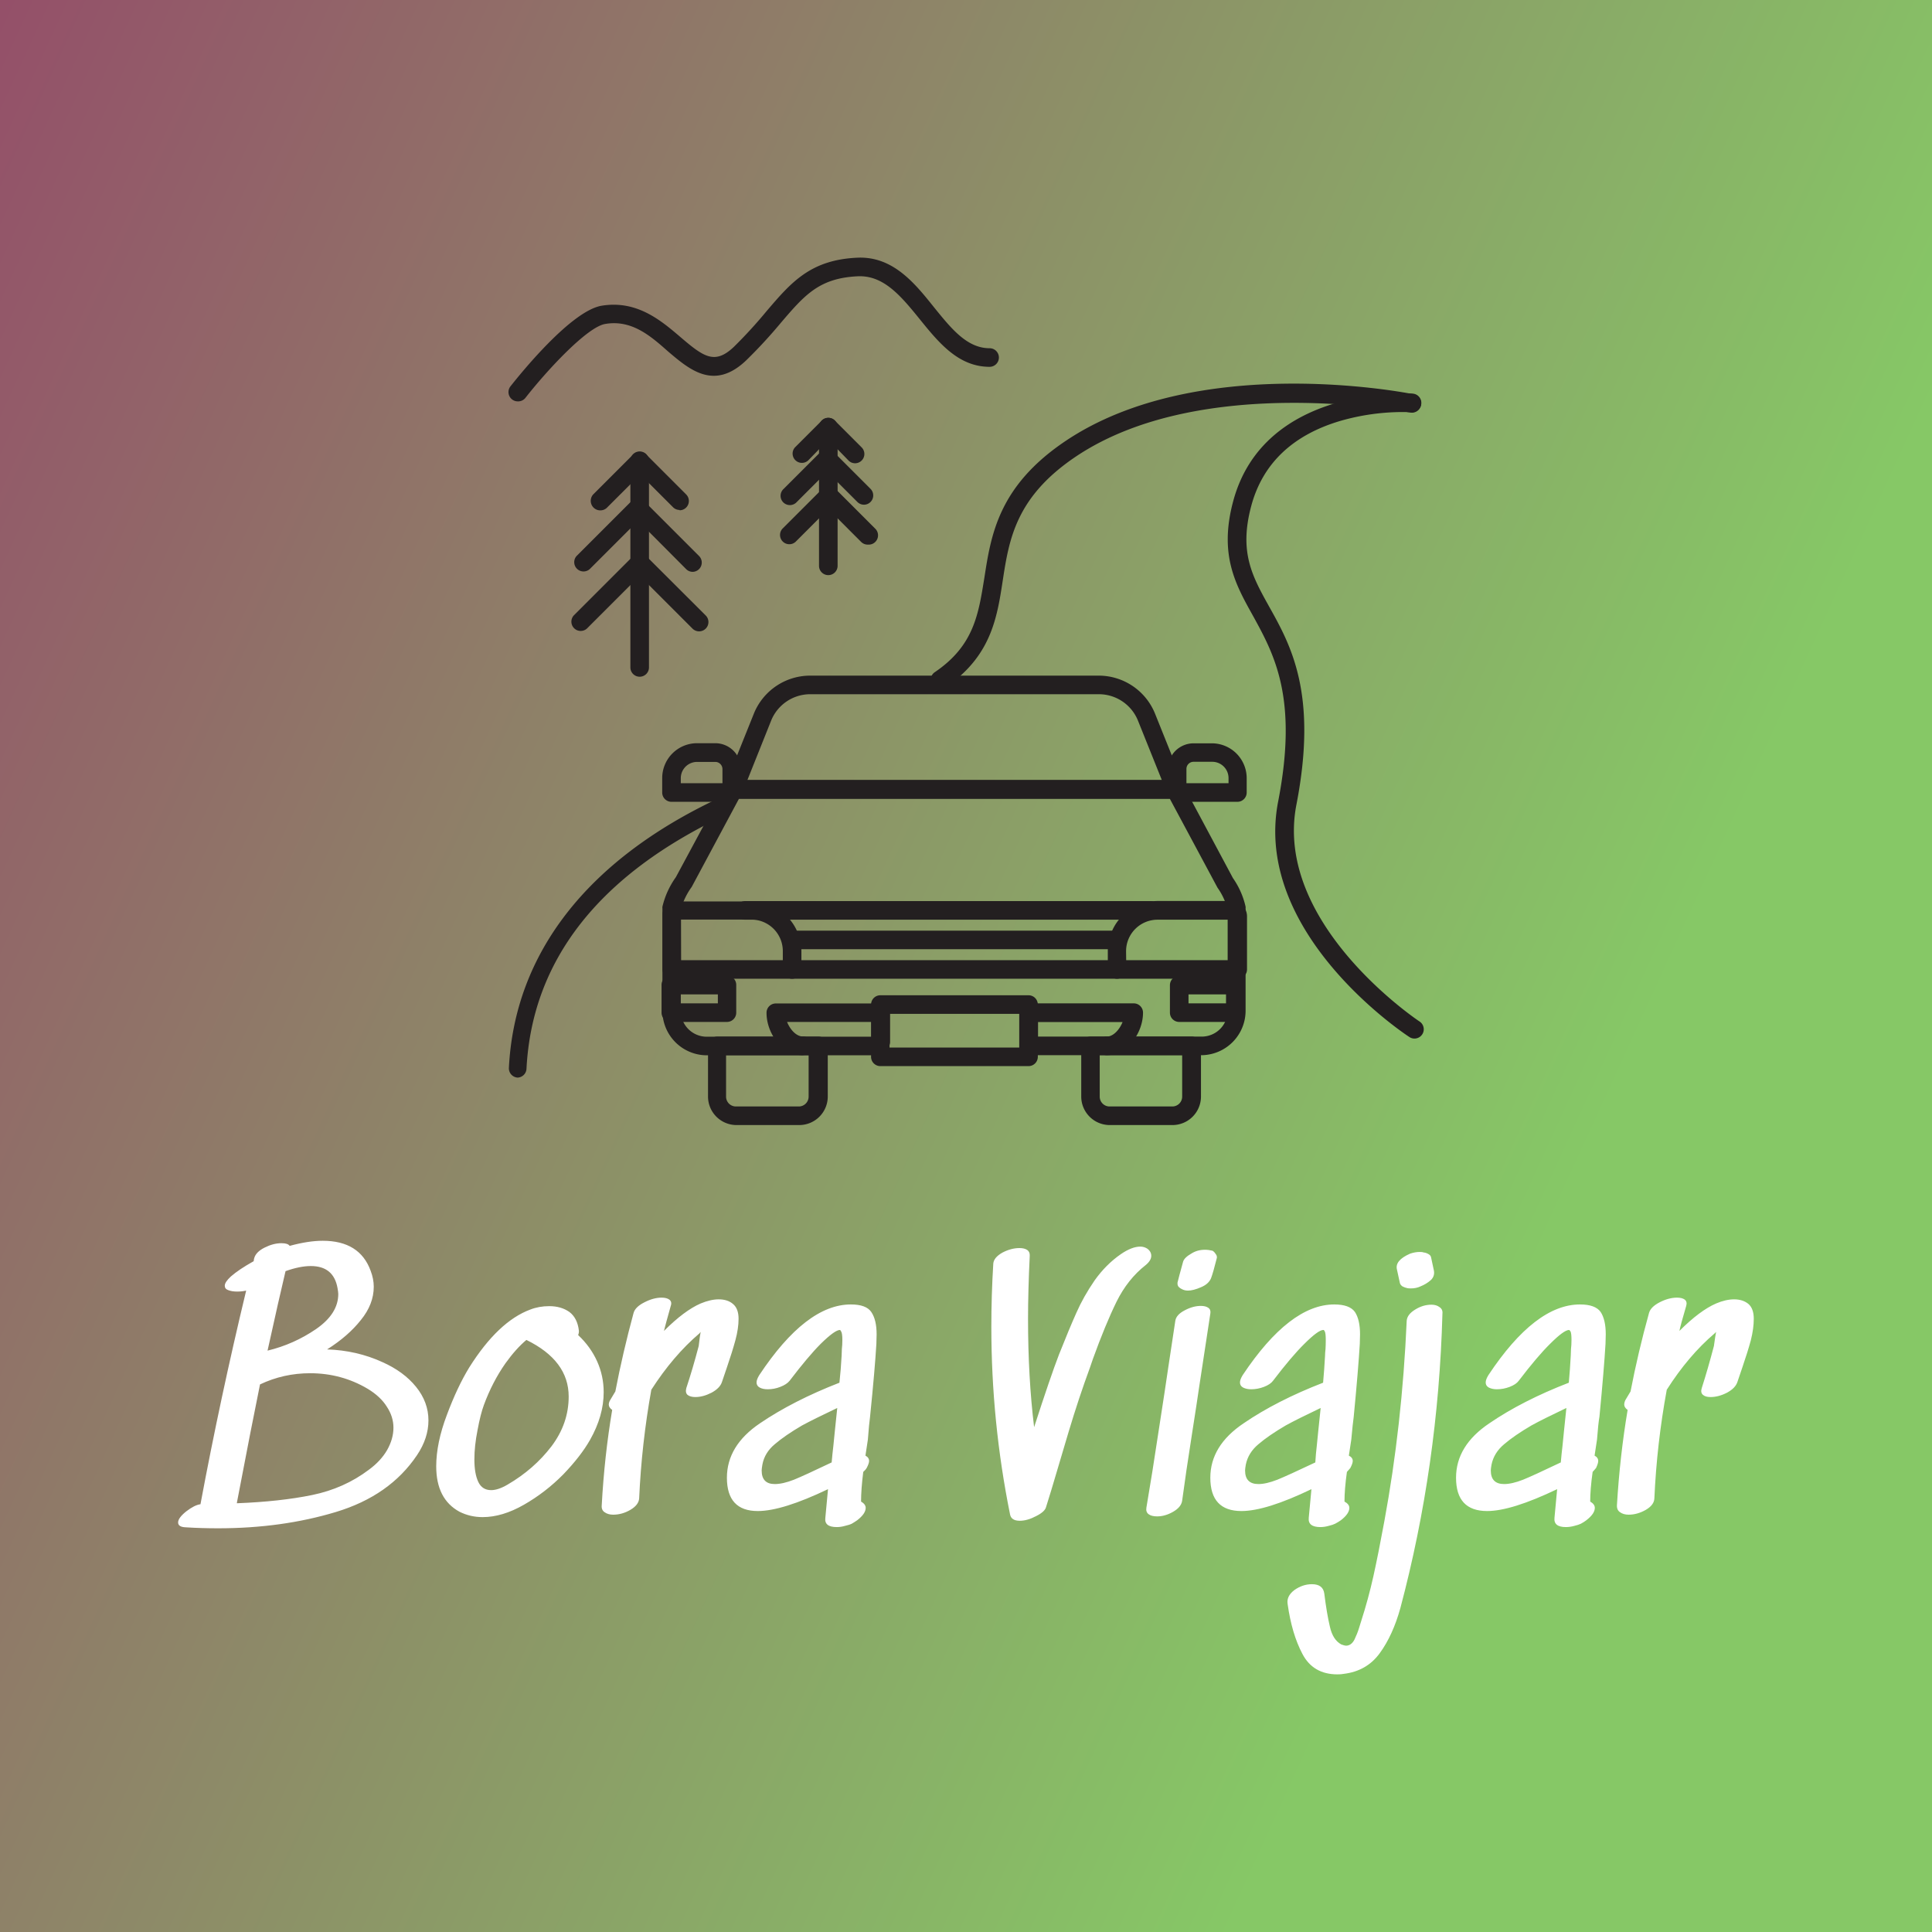 <svg data-v-fde0c5aa="" xmlns="http://www.w3.org/2000/svg" viewBox="0 0 300 300" class="iconAbove"><rect x="0" y="0" width="300" height="300" fill="#808080" stroke="none"/><!----><defs data-v-fde0c5aa=""><linearGradient data-v-fde0c5aa="" gradientTransform="rotate(25)" id="1f1885c3-d975-4a19-a4a2-61301df136e8" x1="0%" y1="0%" x2="100%" y2="0%"><stop data-v-fde0c5aa="" offset="0%" stop-color="#945069" stop-opacity="1"></stop><stop data-v-fde0c5aa="" offset="100%" stop-color="#86C866" stop-opacity="1"></stop></linearGradient></defs><rect data-v-fde0c5aa="" fill="url(#1f1885c3-d975-4a19-a4a2-61301df136e8)" x="0" y="0" width="300px" height="300px" class="logo-background-square"></rect><defs data-v-fde0c5aa=""><!----></defs><g data-v-fde0c5aa="" id="0b497384-5fe7-4760-92d1-c0581e58c09c" fill="#ffffff" transform="matrix(3.774,0,0,3.774,25.694,187.76)"><path d="M8.37 10.72L8.37 10.72Q8.86 10.36 9.12 9.91L9.12 9.91L9.12 9.91Q9.38 9.45 9.38 8.99L9.38 8.99L9.38 8.99Q9.38 8.54 9.11 8.13L9.11 8.13L9.11 8.13Q8.85 7.71 8.32 7.39L8.32 7.39L8.32 7.39Q7.24 6.75 5.95 6.75L5.95 6.75L5.95 6.75Q4.86 6.75 3.89 7.21L3.89 7.21L3.89 7.21Q3.56 8.82 2.94 12.07L2.94 12.07L2.94 12.10L2.94 12.10Q4.73 12.03 6.04 11.76L6.04 11.76L6.04 11.76Q7.35 11.49 8.37 10.72L8.37 10.72ZM7.08 3.25L7.08 3.25Q6.92 2.34 5.98 2.34L5.98 2.34L5.98 2.34Q5.53 2.34 4.94 2.55L4.94 2.55L4.94 2.55Q4.68 3.64 4.20 5.82L4.20 5.82L4.20 5.82Q5.28 5.56 6.20 4.93L6.20 4.93L6.20 4.93Q7.11 4.30 7.11 3.49L7.11 3.49L7.11 3.49Q7.11 3.42 7.08 3.25L7.08 3.25ZM8.92 6.29L8.92 6.29Q9.80 6.68 10.31 7.31L10.31 7.31L10.31 7.31Q10.82 7.94 10.82 8.69L10.82 8.69L10.82 8.69Q10.82 9.42 10.35 10.12L10.35 10.12L10.35 10.12Q9.23 11.79 7.01 12.46L7.01 12.46L7.01 12.46Q4.79 13.13 2.17 13.13L2.17 13.13L2.17 13.13Q1.47 13.13 0.84 13.09L0.84 13.09L0.84 13.09Q0.52 13.08 0.52 12.89L0.52 12.89L0.52 12.89Q0.52 12.70 0.86 12.43L0.86 12.43L0.86 12.43Q1.20 12.17 1.44 12.14L1.44 12.14L1.44 12.14Q2.25 7.80 3.32 3.35L3.32 3.35L3.32 3.35Q3.15 3.39 2.95 3.39L2.95 3.39L2.95 3.39Q2.73 3.39 2.58 3.33L2.58 3.33L2.58 3.33Q2.44 3.28 2.44 3.15L2.44 3.15L2.44 3.15Q2.44 3.00 2.69 2.77L2.69 2.77L2.69 2.77Q3.02 2.48 3.63 2.14L3.63 2.14L3.63 2.14Q3.63 2.10 3.65 2.02L3.65 2.02L3.65 2.02Q3.72 1.76 4.08 1.58L4.08 1.58L4.08 1.58Q4.44 1.40 4.77 1.40L4.77 1.40L4.77 1.40Q5.04 1.40 5.11 1.51L5.11 1.51L5.11 1.51Q5.88 1.30 6.47 1.30L6.47 1.30L6.47 1.30Q7.99 1.30 8.44 2.53L8.44 2.53L8.44 2.53Q8.57 2.87 8.57 3.19L8.57 3.19L8.57 3.19Q8.57 3.91 8.04 4.56L8.04 4.56L8.04 4.56Q7.52 5.22 6.65 5.77L6.65 5.77L6.65 5.77Q7.87 5.81 8.92 6.29L8.92 6.29ZM16.59 7.71L16.59 7.71Q16.59 6.23 14.85 5.38L14.85 5.38L14.85 5.38Q14.42 5.74 13.99 6.34L13.99 6.34L13.99 6.34Q13.45 7.11 13.10 8.06L13.10 8.06L13.10 8.06Q12.96 8.44 12.84 9.09L12.84 9.09L12.84 9.09Q12.71 9.74 12.71 10.30L12.71 10.30L12.71 10.30Q12.71 10.88 12.87 11.22L12.87 11.22L12.87 11.22Q13.03 11.56 13.40 11.56L13.40 11.56L13.40 11.56Q13.69 11.56 14.08 11.33L14.08 11.33L14.08 11.33Q15.16 10.70 15.88 9.76L15.88 9.76L15.88 9.76Q16.59 8.82 16.59 7.71L16.59 7.71ZM16.98 5.18L16.98 5.18Q17.49 5.66 17.76 6.26L17.76 6.26L17.76 6.26Q18.03 6.86 18.03 7.53L18.03 7.53L18.03 7.53Q18.03 8.50 17.47 9.49L17.47 9.49L17.47 9.49Q17.09 10.16 16.37 10.91L16.37 10.91L16.37 10.91Q15.64 11.65 14.75 12.16L14.75 12.16L14.75 12.16Q13.86 12.67 13.05 12.67L13.05 12.67L13.05 12.67Q12.54 12.67 12.10 12.45L12.10 12.45L12.10 12.45Q11.14 11.93 11.14 10.58L11.14 10.58L11.14 10.58Q11.14 9.62 11.58 8.46L11.58 8.46L11.58 8.46Q12.01 7.31 12.50 6.51L12.50 6.51L12.50 6.51Q13.69 4.62 15.01 4.13L15.01 4.13L15.01 4.13Q15.37 3.99 15.79 3.99L15.79 3.99L15.79 3.99Q16.28 3.99 16.62 4.23L16.62 4.23L16.62 4.23Q16.95 4.48 17.01 5.00L17.01 5.00L17.01 5.05L17.01 5.05Q17.01 5.10 16.98 5.18L16.98 5.18ZM22.02 3.88L22.02 3.88Q22.43 3.71 22.76 3.71L22.76 3.71L22.76 3.71Q23.13 3.71 23.35 3.90L23.35 3.90L23.35 3.90Q23.58 4.09 23.58 4.51L23.58 4.51L23.58 4.51Q23.58 4.91 23.45 5.39L23.45 5.39L23.45 5.39Q23.32 5.87 23.10 6.51L23.10 6.51L22.90 7.10L22.90 7.10Q22.82 7.36 22.47 7.55L22.47 7.55L22.47 7.55Q22.12 7.73 21.80 7.73L21.80 7.73L21.80 7.73Q21.59 7.73 21.48 7.64L21.48 7.64L21.48 7.64Q21.38 7.55 21.43 7.36L21.43 7.36L21.43 7.36Q21.69 6.58 21.94 5.63L21.94 5.63L21.94 5.63Q21.99 5.19 22.02 5.05L22.02 5.05L21.97 5.11L21.97 5.11Q20.89 6.03 19.99 7.43L19.99 7.43L19.99 7.43Q19.59 9.66 19.49 11.90L19.49 11.90L19.49 11.90Q19.47 12.17 19.13 12.37L19.13 12.37L19.13 12.37Q18.79 12.57 18.42 12.57L18.42 12.57L18.42 12.57Q18.21 12.57 18.07 12.47L18.07 12.47L18.07 12.47Q17.93 12.38 17.95 12.18L17.95 12.18L17.95 12.18Q18.06 10.16 18.38 8.26L18.38 8.26L18.38 8.26Q18.24 8.16 18.24 8.04L18.24 8.04L18.24 8.04Q18.24 7.95 18.30 7.85L18.30 7.85L18.51 7.50L18.51 7.50Q18.82 5.89 19.26 4.27L19.26 4.27L19.26 4.27Q19.33 4.02 19.71 3.83L19.71 3.83L19.71 3.83Q20.08 3.64 20.41 3.64L20.41 3.64L20.41 3.64Q20.62 3.64 20.73 3.72L20.73 3.72L20.73 3.72Q20.85 3.81 20.79 3.98L20.79 3.98L20.79 3.98Q20.57 4.76 20.51 5.01L20.51 5.01L20.51 5.01Q21.35 4.17 22.02 3.88L22.02 3.88ZM24.56 10.51L24.56 10.51Q24.53 10.68 24.53 10.75L24.53 10.75L24.53 10.75Q24.53 11.31 25.07 11.31L25.07 11.31L25.07 11.31Q25.40 11.31 25.86 11.13L25.86 11.13L25.86 11.13Q26.28 10.96 27.41 10.42L27.41 10.42L27.41 10.42Q27.44 10.07 27.48 9.74L27.48 9.74L27.48 9.74Q27.51 9.41 27.54 9.14L27.54 9.14L27.64 8.18L27.64 8.18Q26.67 8.64 26.19 8.90L26.19 8.90L26.19 8.90Q25.49 9.31 25.07 9.67L25.07 9.67L25.07 9.67Q24.65 10.02 24.56 10.51L24.56 10.51ZM28.20 3.92L28.20 3.92Q28.83 3.92 29.04 4.23L29.04 4.23L29.04 4.23Q29.26 4.55 29.26 5.15L29.26 5.15L29.25 5.54L29.25 5.54Q29.19 6.57 28.99 8.54L28.99 8.54L28.99 8.54Q28.95 8.82 28.90 9.48L28.90 9.48L28.90 9.48Q28.84 9.88 28.80 10.14L28.80 10.14L28.80 10.14Q28.95 10.22 28.95 10.36L28.95 10.36L28.95 10.36Q28.95 10.46 28.85 10.65L28.85 10.65L28.80 10.72L28.71 10.81L28.71 10.81Q28.62 11.52 28.62 12.03L28.62 12.03L28.62 12.03Q28.81 12.14 28.81 12.29L28.81 12.29L28.81 12.29Q28.81 12.53 28.46 12.80L28.46 12.80L28.46 12.80Q28.36 12.87 28.24 12.94L28.24 12.94L28.24 12.94Q28.14 12.99 27.96 13.03L27.96 13.03L27.96 13.03Q27.79 13.08 27.62 13.08L27.62 13.08L27.62 13.08Q27.10 13.08 27.15 12.70L27.15 12.70L27.26 11.52L27.26 11.52Q25.38 12.42 24.37 12.42L24.37 12.42L24.37 12.42Q23.10 12.42 23.10 11.05L23.10 11.05L23.10 11.05Q23.10 9.73 24.46 8.81L24.46 8.81L24.46 8.81Q25.83 7.88 27.73 7.14L27.73 7.14L27.73 7.14Q27.79 6.59 27.82 6.03L27.82 6.03L27.82 6.03Q27.82 5.92 27.83 5.75L27.83 5.75L27.83 5.75Q27.85 5.59 27.85 5.38L27.85 5.38L27.85 5.38Q27.85 5.11 27.80 5.03L27.80 5.03L27.76 4.97L27.75 4.97L27.75 4.97Q27.54 4.97 26.96 5.54L26.96 5.54L26.96 5.54Q26.45 6.05 25.68 7.06L25.68 7.06L25.68 7.06Q25.56 7.21 25.30 7.31L25.30 7.31L25.30 7.31Q25.05 7.41 24.78 7.41L24.78 7.41L24.78 7.41Q24.58 7.41 24.45 7.34L24.45 7.34L24.45 7.34Q24.32 7.27 24.32 7.13L24.32 7.13L24.32 7.13Q24.32 7.01 24.43 6.83L24.43 6.83L24.43 6.83Q26.36 3.92 28.20 3.92L28.20 3.92ZM40.39 1.62L40.39 1.62Q40.56 1.74 40.56 1.92L40.56 1.92L40.56 1.92Q40.56 2.11 40.33 2.30L40.33 2.30L40.33 2.30Q39.59 2.88 39.13 3.81L39.13 3.81L39.13 3.81Q38.67 4.75 38.16 6.16L38.16 6.16L38.04 6.51L38.04 6.51Q37.58 7.76 37.16 9.16L37.16 9.16L37.16 9.16Q36.74 10.56 36.67 10.81L36.67 10.81L36.67 10.81Q36.43 11.63 36.23 12.26L36.23 12.26L36.23 12.26Q36.18 12.45 35.82 12.63L35.82 12.63L35.82 12.63Q35.46 12.82 35.15 12.82L35.15 12.82L35.15 12.82Q34.80 12.82 34.75 12.56L34.75 12.56L34.75 12.56Q33.98 8.75 33.98 4.84L33.98 4.84L33.98 4.84Q33.98 3.54 34.06 2.24L34.06 2.24L34.06 2.24Q34.08 1.99 34.43 1.79L34.43 1.79L34.43 1.79Q34.79 1.60 35.14 1.60L35.14 1.60L35.14 1.60Q35.34 1.60 35.46 1.68L35.46 1.68L35.46 1.68Q35.57 1.76 35.56 1.92L35.56 1.92L35.56 1.92Q35.49 3.36 35.49 4.51L35.49 4.51L35.49 4.51Q35.49 6.92 35.74 8.97L35.74 8.97L35.74 8.97Q36.41 6.90 36.76 5.99L36.76 5.99L36.76 5.99Q37.18 4.93 37.48 4.26L37.48 4.26L37.48 4.26Q37.77 3.60 38.23 2.93L38.23 2.93L38.23 2.93Q38.70 2.27 39.31 1.85L39.31 1.85L39.31 1.85Q39.76 1.54 40.11 1.54L40.11 1.54L40.11 1.54Q40.26 1.54 40.39 1.62L40.39 1.62ZM43.08 1.71L43.08 1.71Q42.92 1.67 42.77 1.67L42.77 1.67L42.77 1.67Q42.46 1.67 42.22 1.82L42.22 1.82L42.22 1.82Q41.92 1.99 41.87 2.16L41.87 2.16L41.87 2.16Q41.69 2.81 41.64 3.02L41.64 3.02L41.64 3.07L41.64 3.07Q41.64 3.14 41.69 3.20L41.69 3.20L41.69 3.20Q41.75 3.26 41.82 3.29L41.82 3.29L41.82 3.29Q41.93 3.35 42.07 3.35L42.07 3.35L42.07 3.35Q42.29 3.35 42.61 3.21L42.61 3.21L42.61 3.21Q42.92 3.08 43.02 2.84L43.02 2.84L43.02 2.84Q43.11 2.60 43.26 2.00L43.26 2.00L43.26 1.97L43.26 1.97Q43.26 1.90 43.20 1.83L43.20 1.83L43.20 1.83Q43.15 1.75 43.08 1.71L43.08 1.71ZM42.99 4.30L42.53 7.32L42.53 7.32Q42.45 7.88 42.22 9.35L42.22 9.35L42.22 9.35Q41.99 10.81 41.83 12.00L41.83 12.00L41.83 12.00Q41.79 12.26 41.46 12.45L41.46 12.45L41.46 12.45Q41.13 12.64 40.80 12.64L40.80 12.64L40.80 12.64Q40.57 12.64 40.45 12.55L40.45 12.55L40.45 12.55Q40.33 12.46 40.36 12.28L40.36 12.28L40.36 12.28Q40.60 10.88 40.87 9.08L40.87 9.08L40.87 9.08Q41.15 7.28 41.26 6.51L41.26 6.51L41.55 4.59L41.55 4.59Q41.59 4.34 41.94 4.16L41.94 4.16L41.94 4.16Q42.28 3.98 42.60 3.98L42.60 3.98L42.60 3.98Q42.80 3.98 42.91 4.06L42.91 4.06L42.91 4.06Q43.02 4.14 42.99 4.30L42.99 4.30ZM44.45 10.51L44.45 10.51Q44.42 10.68 44.42 10.75L44.42 10.75L44.42 10.75Q44.42 11.31 44.97 11.31L44.97 11.31L44.97 11.31Q45.29 11.31 45.75 11.13L45.75 11.13L45.75 11.13Q46.17 10.96 47.31 10.42L47.31 10.42L47.31 10.42Q47.33 10.07 47.37 9.74L47.37 9.74L47.37 9.74Q47.40 9.41 47.43 9.14L47.43 9.14L47.53 8.18L47.53 8.18Q46.56 8.64 46.09 8.90L46.09 8.90L46.09 8.90Q45.39 9.31 44.97 9.67L44.97 9.67L44.97 9.67Q44.55 10.02 44.45 10.51L44.45 10.51ZM48.09 3.92L48.09 3.92Q48.72 3.92 48.94 4.23L48.94 4.23L48.94 4.23Q49.15 4.55 49.15 5.15L49.15 5.15L49.14 5.54L49.14 5.54Q49.08 6.57 48.89 8.54L48.89 8.54L48.89 8.54Q48.85 8.82 48.79 9.48L48.79 9.48L48.79 9.48Q48.73 9.88 48.69 10.14L48.69 10.14L48.69 10.14Q48.85 10.22 48.85 10.36L48.85 10.36L48.85 10.36Q48.85 10.46 48.75 10.65L48.75 10.65L48.69 10.72L48.61 10.81L48.61 10.81Q48.51 11.52 48.51 12.03L48.51 12.03L48.51 12.03Q48.71 12.14 48.71 12.29L48.71 12.29L48.71 12.29Q48.71 12.53 48.36 12.80L48.36 12.80L48.36 12.80Q48.26 12.87 48.13 12.94L48.13 12.94L48.13 12.94Q48.03 12.99 47.86 13.03L47.86 13.03L47.86 13.03Q47.68 13.08 47.52 13.08L47.52 13.08L47.52 13.08Q47.00 13.08 47.04 12.70L47.04 12.70L47.15 11.52L47.15 11.52Q45.28 12.42 44.27 12.42L44.27 12.42L44.27 12.42Q42.99 12.42 42.99 11.05L42.99 11.05L42.99 11.05Q42.99 9.73 44.36 8.81L44.36 8.81L44.36 8.81Q45.72 7.88 47.63 7.14L47.63 7.14L47.63 7.14Q47.68 6.59 47.71 6.03L47.71 6.03L47.71 6.03Q47.71 5.92 47.73 5.75L47.73 5.75L47.73 5.75Q47.74 5.59 47.74 5.38L47.74 5.38L47.74 5.38Q47.74 5.11 47.70 5.03L47.70 5.03L47.66 4.97L47.64 4.97L47.64 4.97Q47.43 4.97 46.86 5.54L46.86 5.54L46.86 5.54Q46.34 6.05 45.57 7.06L45.57 7.06L45.57 7.06Q45.46 7.21 45.20 7.31L45.20 7.31L45.20 7.31Q44.94 7.41 44.67 7.41L44.67 7.41L44.67 7.41Q44.48 7.41 44.34 7.34L44.34 7.34L44.34 7.34Q44.21 7.27 44.21 7.13L44.21 7.13L44.21 7.13Q44.21 7.01 44.32 6.83L44.32 6.83L44.32 6.83Q46.26 3.92 48.09 3.92L48.09 3.92ZM51.07 4.59L51.07 4.59Q51.09 4.33 51.42 4.13L51.42 4.13L51.42 4.13Q51.74 3.93 52.09 3.93L52.09 3.93L52.09 3.93Q52.29 3.93 52.42 4.03L52.42 4.03L52.42 4.03Q52.56 4.12 52.54 4.30L52.54 4.30L52.54 4.30Q52.37 10.54 50.81 16.41L50.81 16.41L50.81 16.41Q50.50 17.53 49.96 18.27L49.96 18.27L49.96 18.27Q49.42 19.01 48.47 19.12L48.47 19.12L48.47 19.12Q48.38 19.14 48.22 19.14L48.22 19.14L48.22 19.14Q47.22 19.14 46.78 18.30L46.78 18.30L46.78 18.30Q46.34 17.47 46.17 16.24L46.17 16.24L46.17 16.24Q46.12 15.92 46.45 15.67L46.45 15.67L46.45 15.67Q46.79 15.43 47.17 15.43L47.17 15.43L47.17 15.43Q47.63 15.43 47.68 15.82L47.68 15.82L47.68 15.82Q47.78 16.63 47.91 17.18L47.91 17.18L47.91 17.18Q48.03 17.72 48.38 17.91L48.38 17.91L48.38 17.91Q48.52 17.96 48.57 17.96L48.57 17.96L48.57 17.96Q48.79 17.96 48.92 17.71L48.92 17.71L48.92 17.71Q49.04 17.46 49.11 17.23L49.11 17.23L49.11 17.23Q49.18 17.00 49.20 16.94L49.20 16.94L49.20 16.94Q49.49 16.04 49.70 15.10L49.70 15.10L49.70 15.10Q49.91 14.15 50.15 12.84L50.15 12.84L50.15 12.84Q50.88 8.89 51.07 4.59L51.07 4.59ZM50.79 3.04L50.79 3.04Q50.81 3.12 50.90 3.18L50.90 3.18L50.90 3.18Q51.00 3.23 51.10 3.25L51.10 3.25L51.10 3.25Q51.14 3.26 51.24 3.26L51.24 3.26L51.24 3.26Q51.46 3.26 51.63 3.18L51.63 3.18L51.63 3.18Q51.88 3.08 52.06 2.92L52.06 2.92L52.06 2.92Q52.23 2.76 52.19 2.53L52.19 2.53L52.07 1.97L52.07 1.97Q52.05 1.89 51.95 1.84L51.95 1.84L51.95 1.84Q51.86 1.79 51.76 1.78L51.76 1.78L51.76 1.78Q51.72 1.76 51.60 1.76L51.60 1.76L51.60 1.76Q51.42 1.76 51.21 1.83L51.21 1.83L51.21 1.83Q50.57 2.11 50.67 2.49L50.67 2.49L50.79 3.04ZM54.56 10.51L54.56 10.51Q54.53 10.68 54.53 10.75L54.53 10.75L54.53 10.75Q54.53 11.31 55.08 11.31L55.08 11.31L55.08 11.31Q55.40 11.31 55.86 11.13L55.86 11.13L55.86 11.13Q56.28 10.96 57.41 10.42L57.41 10.42L57.41 10.42Q57.44 10.07 57.48 9.74L57.48 9.74L57.48 9.74Q57.51 9.41 57.54 9.14L57.54 9.14L57.64 8.18L57.64 8.18Q56.67 8.64 56.20 8.90L56.20 8.90L56.20 8.90Q55.50 9.31 55.08 9.67L55.08 9.67L55.08 9.67Q54.66 10.02 54.56 10.51L54.56 10.51ZM58.20 3.92L58.20 3.92Q58.83 3.92 59.05 4.23L59.05 4.23L59.05 4.23Q59.26 4.55 59.26 5.15L59.26 5.15L59.25 5.54L59.25 5.54Q59.19 6.57 59.00 8.54L59.00 8.54L59.00 8.54Q58.95 8.82 58.90 9.48L58.90 9.48L58.90 9.48Q58.84 9.88 58.80 10.14L58.80 10.14L58.80 10.14Q58.95 10.22 58.95 10.36L58.95 10.36L58.95 10.36Q58.95 10.46 58.86 10.65L58.86 10.65L58.80 10.72L58.72 10.81L58.72 10.81Q58.62 11.52 58.62 12.03L58.62 12.03L58.62 12.03Q58.81 12.14 58.81 12.29L58.81 12.29L58.81 12.29Q58.81 12.53 58.46 12.80L58.46 12.80L58.46 12.80Q58.37 12.87 58.24 12.94L58.24 12.94L58.24 12.94Q58.14 12.99 57.97 13.03L57.97 13.03L57.97 13.03Q57.79 13.08 57.62 13.08L57.62 13.08L57.62 13.08Q57.11 13.08 57.15 12.70L57.15 12.70L57.26 11.52L57.26 11.52Q55.38 12.42 54.38 12.42L54.38 12.42L54.38 12.42Q53.10 12.42 53.10 11.05L53.10 11.05L53.10 11.05Q53.10 9.73 54.47 8.81L54.47 8.81L54.47 8.81Q55.83 7.88 57.74 7.14L57.74 7.14L57.74 7.14Q57.79 6.59 57.82 6.03L57.82 6.03L57.82 6.03Q57.82 5.92 57.83 5.75L57.83 5.75L57.83 5.75Q57.85 5.59 57.85 5.38L57.85 5.38L57.85 5.38Q57.85 5.11 57.81 5.03L57.81 5.03L57.76 4.97L57.75 4.97L57.75 4.97Q57.54 4.97 56.97 5.54L56.97 5.54L56.97 5.54Q56.45 6.05 55.68 7.06L55.68 7.06L55.68 7.06Q55.57 7.21 55.31 7.31L55.31 7.31L55.31 7.31Q55.05 7.41 54.78 7.41L54.78 7.41L54.78 7.41Q54.59 7.41 54.45 7.34L54.45 7.34L54.45 7.34Q54.32 7.27 54.32 7.13L54.32 7.13L54.32 7.13Q54.32 7.01 54.43 6.83L54.43 6.83L54.43 6.83Q56.36 3.92 58.20 3.92L58.20 3.92ZM63.80 3.88L63.80 3.88Q64.20 3.71 64.54 3.71L64.54 3.71L64.54 3.71Q64.90 3.71 65.13 3.90L65.13 3.90L65.13 3.90Q65.35 4.09 65.35 4.51L65.35 4.51L65.35 4.51Q65.35 4.91 65.23 5.39L65.23 5.39L65.23 5.39Q65.10 5.87 64.88 6.51L64.88 6.51L64.68 7.10L64.68 7.10Q64.60 7.36 64.25 7.55L64.25 7.55L64.25 7.55Q63.90 7.73 63.57 7.73L63.57 7.73L63.57 7.73Q63.36 7.73 63.26 7.64L63.26 7.64L63.26 7.64Q63.15 7.55 63.21 7.36L63.21 7.36L63.21 7.36Q63.46 6.58 63.71 5.63L63.71 5.63L63.71 5.63Q63.77 5.19 63.80 5.05L63.80 5.05L63.74 5.11L63.74 5.11Q62.66 6.03 61.77 7.43L61.77 7.43L61.77 7.43Q61.36 9.66 61.26 11.90L61.26 11.90L61.26 11.90Q61.25 12.17 60.91 12.37L60.91 12.37L60.91 12.37Q60.56 12.57 60.20 12.57L60.20 12.57L60.20 12.57Q59.99 12.57 59.85 12.47L59.85 12.47L59.85 12.47Q59.71 12.38 59.72 12.18L59.72 12.18L59.72 12.18Q59.84 10.16 60.16 8.26L60.16 8.26L60.16 8.26Q60.02 8.16 60.02 8.04L60.02 8.04L60.02 8.04Q60.02 7.95 60.07 7.85L60.07 7.85L60.28 7.50L60.28 7.50Q60.59 5.89 61.04 4.27L61.04 4.27L61.04 4.27Q61.11 4.02 61.48 3.83L61.48 3.83L61.48 3.83Q61.85 3.64 62.19 3.64L62.19 3.64L62.19 3.64Q62.40 3.64 62.51 3.72L62.51 3.72L62.51 3.72Q62.62 3.81 62.57 3.98L62.57 3.98L62.57 3.98Q62.34 4.76 62.29 5.01L62.29 5.01L62.29 5.01Q63.13 4.17 63.80 3.88L63.80 3.88Z"></path></g><defs data-v-fde0c5aa=""><!----></defs><g data-v-fde0c5aa="" id="0ee5e2d7-5b63-446b-82b9-62ee82fef2ee" stroke="none" fill="#ffffff" transform="matrix(1.698,0,0,1.698,65.114,22.439)"><defs><style>.a{fill:#231f20}</style></defs><path class="a" d="M9 23.49a.85.85 0 0 1-.67-1.37c.91-1.15 5.56-6.93 8.36-7.38 3.23-.52 5.43 1.37 7.2 2.88 2.12 1.81 3.13 2.54 4.88.88a43.26 43.26 0 0 0 3-3.28c2.24-2.62 4-4.68 8.3-4.87 3.25-.14 5.25 2.35 7 4.54 1.56 1.92 3 3.74 5.08 3.74a.85.85 0 0 1 0 1.7c-2.86 0-4.66-2.22-6.4-4.37s-3.3-4-5.63-3.91c-3.56.16-4.88 1.71-7.08 4.28a44.79 44.79 0 0 1-3.14 3.4c-2.93 2.8-5.17.88-7.16-.81-1.61-1.43-3.33-2.92-5.74-2.51-1.66.27-5.36 4.28-7.29 6.75a.85.85 0 0 1-.71.33zM9 85.33a.85.85 0 0 1-.81-.89c.53-10.46 7.16-19 19.17-24.65a.85.85 0 0 1 .64 1.53c-11.57 5.46-17.69 13.27-18.2 23.2a.85.85 0 0 1-.8.81zM47.61 49.81a.85.85 0 0 1-.48-1.55c3.59-2.43 4-5.3 4.54-8.63.61-3.94 1.29-8.41 7.46-12.54 12.08-8.08 31-4.42 31.8-4.25a.85.85 0 0 1-.33 1.67c-.19 0-19-3.69-30.52 4-5.55 3.71-6.15 7.61-6.73 11.38-.52 3.41-1.07 6.94-5.27 9.78a.85.85 0 0 1-.47.14z"></path><path class="a" d="M91 81.76a.84.84 0 0 1-.46-.14c-.59-.38-14.34-9.56-12-21.55 1.84-9.48-.37-13.45-2.32-17-1.59-2.85-3.09-5.55-1.81-10.39 2.83-10.74 16.3-9.91 16.43-9.9a.85.85 0 0 1-.12 1.7 20.66 20.66 0 0 0-6.51.8c-4.38 1.3-7.13 3.94-8.15 7.84-1.1 4.18.11 6.36 1.65 9.13 2 3.57 4.46 8 2.5 18.11-2.13 10.9 11.12 19.75 11.26 19.84a.85.85 0 0 1-.47 1.56zM34.09 76.29h-11a.85.85 0 0 1-.85-.85v-5a1.22 1.22 0 0 1 1.22-1.22h6.9a4.58 4.58 0 0 1 4.58 4.58v1.68a.85.85 0 0 1-.85.81zm-10.15-1.7h9.3v-.83a2.88 2.88 0 0 0-2.88-2.88h-6.43zM28.57 60.11h-5.51a.85.85 0 0 1-.85-.85v-1.32a3.19 3.19 0 0 1 3.19-3.19h1.67a2.36 2.36 0 0 1 2.35 2.35v2.15a.85.85 0 0 1-.85.86zm-4.66-1.7h3.81v-1.3a.66.66 0 0 0-.65-.65H25.4a1.49 1.49 0 0 0-1.49 1.49z"></path><path class="a" d="M69.14 59.82H28.73a.85.85 0 0 1-.79-1.17l2.63-6.55a5.56 5.56 0 0 1 5.16-3.53h26.41a5.56 5.56 0 0 1 5.16 3.53l2.63 6.55a.85.85 0 0 1-.79 1.17zM30 58.12h37.9l-2.16-5.38a3.86 3.86 0 0 0-3.58-2.47H35.73a3.86 3.86 0 0 0-3.58 2.47z"></path><path class="a" d="M71.59 83.28H56a.85.85 0 0 1 0-1.7h15.6a2.37 2.37 0 0 0 2.32-2.41v-9.21a6.09 6.09 0 0 0-.93-2l-4.36-8.13h-39.4l-4.32 8.06a6.37 6.37 0 0 0-1 2.08v9.22a2.37 2.37 0 0 0 2.32 2.4h15.52a.85.85 0 0 1 0 1.7H26.23a4.07 4.07 0 0 1-4-4.11v-9.31a.85.85 0 0 1 0-.17 7.63 7.63 0 0 1 1.23-2.7L28 58.57a.85.85 0 0 1 .75-.45H69.1a.85.85 0 0 1 .75.45l4.55 8.51a7.38 7.38 0 0 1 1.16 2.62.77.77 0 0 1 0 .16v9.31a4.07 4.07 0 0 1-3.97 4.11z"></path><path class="a" d="M74.81 76.29h-11a.85.85 0 0 1-.85-.85v-1.68a4.58 4.58 0 0 1 4.58-4.58h6.75a1.4 1.4 0 0 1 1.4 1.4v4.86a.85.85 0 0 1-.88.85zm-10.17-1.7H74v-3.7h-6.49a2.88 2.88 0 0 0-2.88 2.88zM62.86 83.28a.85.85 0 0 1 0-1.7c.6 0 1.17-.63 1.45-1.33h-7.73v1.81a.85.85 0 1 1-1.7 0v-2.67a.85.85 0 0 1 .85-.85h9.6a.85.85 0 0 1 .85.85c0 1.84-1.42 3.89-3.32 3.89zM35.07 83.28c-1.9 0-3.32-2-3.32-3.88a.85.85 0 0 1 .85-.85h9.6a.85.85 0 0 1 .85.85v2.66a.85.85 0 1 1-1.7 0v-1.82h-7.72c.28.71.85 1.33 1.45 1.33a.85.85 0 0 1 0 1.7zM74.81 60.11H69.3a.85.85 0 0 1-.85-.85v-2.15a2.36 2.36 0 0 1 2.35-2.35h1.67a3.19 3.19 0 0 1 3.19 3.19v1.32a.85.85 0 0 1-.85.84zm-4.66-1.7H74v-.47a1.49 1.49 0 0 0-1.49-1.49H70.8a.65.65 0 0 0-.65.65z"></path><path class="a" d="M66.95 70.89H29.79a.85.85 0 0 1 0-1.7h37.16a.85.85 0 0 1 0 1.7zM55.71 84.28H42.16a.85.85 0 0 1-.85-.85v-4.78a.85.85 0 0 1 .85-.85h13.55a.85.85 0 0 1 .85.85v4.78a.85.85 0 0 1-.85.85zM43 82.58h11.86V79.5H43zM63.78 76.29H34.09a.85.85 0 0 1 0-1.7h29.7a.85.85 0 0 1 0 1.7zM63.78 73.59H34.09a.85.85 0 0 1 0-1.7h29.7a.85.85 0 0 1 0 1.7zM28.15 80.24H23a.85.85 0 0 1-.85-.85v-2.51A.85.85 0 0 1 23 76h5.13a.85.85 0 0 1 .85.85v2.52a.85.85 0 0 1-.83.87zm-4.28-1.7h3.43v-.82h-3.43zM74.62 80.24h-5.13a.85.85 0 0 1-.85-.85v-2.51a.85.85 0 0 1 .85-.85h5.13a.85.85 0 0 1 .85.85v2.52a.85.85 0 0 1-.85.84zm-4.28-1.7h3.43v-.82h-3.43zM34.7 89.67H29a2.61 2.61 0 0 1-2.6-2.6v-4.64a.85.85 0 0 1 .85-.85h9.25a.85.85 0 0 1 .85.85v4.64a2.61 2.61 0 0 1-2.65 2.6zm-6.65-6.39v3.79a.9.9 0 0 0 .9.9h5.75a.9.9 0 0 0 .9-.9v-3.79zM68.87 89.67h-5.74a2.61 2.61 0 0 1-2.6-2.6v-4.64a.85.85 0 0 1 .85-.85h9.25a.85.85 0 0 1 .85.85v4.64a2.61 2.61 0 0 1-2.61 2.6zm-6.65-6.39v3.79a.9.9 0 0 0 .9.9h5.74a.9.9 0 0 0 .9-.9v-3.79zM20.15 48.67a.85.85 0 0 1-.85-.85v-18.9a.85.85 0 1 1 1.7 0v18.9a.85.85 0 0 1-.85.85z"></path><path class="a" d="M23.8 33.42a.85.85 0 0 1-.6-.25l-3-3-3 3A.85.85 0 0 1 15.9 32l3.65-3.65a.88.88 0 0 1 1.2 0L24.4 32a.85.85 0 0 1-.6 1.45z"></path><path class="a" d="M25 39.08a.85.85 0 0 1-.6-.25L20 34.41l-4.42 4.42a.85.85 0 0 1-1.2-1.2l5-5a.85.85 0 0 1 .6-.25.85.85 0 0 1 .6.25l5 5a.85.85 0 0 1-.6 1.45z"></path><path class="a" d="M25.58 44.52a.85.85 0 0 1-.6-.25l-4.83-4.83-4.83 4.83a.85.85 0 0 1-1.2-1.2l5.43-5.43a.85.85 0 0 1 1.2 0l5.44 5.43a.85.85 0 0 1-.6 1.45zM37.4 39.38a.85.85 0 0 1-.85-.85V25.84a.85.85 0 1 1 1.7 0v12.69a.85.85 0 0 1-.85.85z"></path><path class="a" d="M39.85 29.15a.84.84 0 0 1-.6-.25L37.4 27l-1.85 1.9a.85.85 0 0 1-1.2-1.2l2.45-2.45a.85.85 0 0 1 1.2 0l2.45 2.45a.85.85 0 0 1-.6 1.45z"></path><path class="a" d="M40.66 32.94a.85.85 0 0 1-.6-.25l-2.77-2.77-2.77 2.77a.85.85 0 1 1-1.2-1.2l3.37-3.37a.85.85 0 0 1 1.2 0l3.37 3.37a.85.85 0 0 1-.6 1.45z"></path><path class="a" d="M41 36.59a.85.85 0 0 1-.6-.25l-3-3-3 3a.85.85 0 0 1-1.2-1.2l3.65-3.65a.88.88 0 0 1 1.2 0l3.65 3.65a.85.85 0 0 1-.6 1.45z"></path></g><!----></svg>